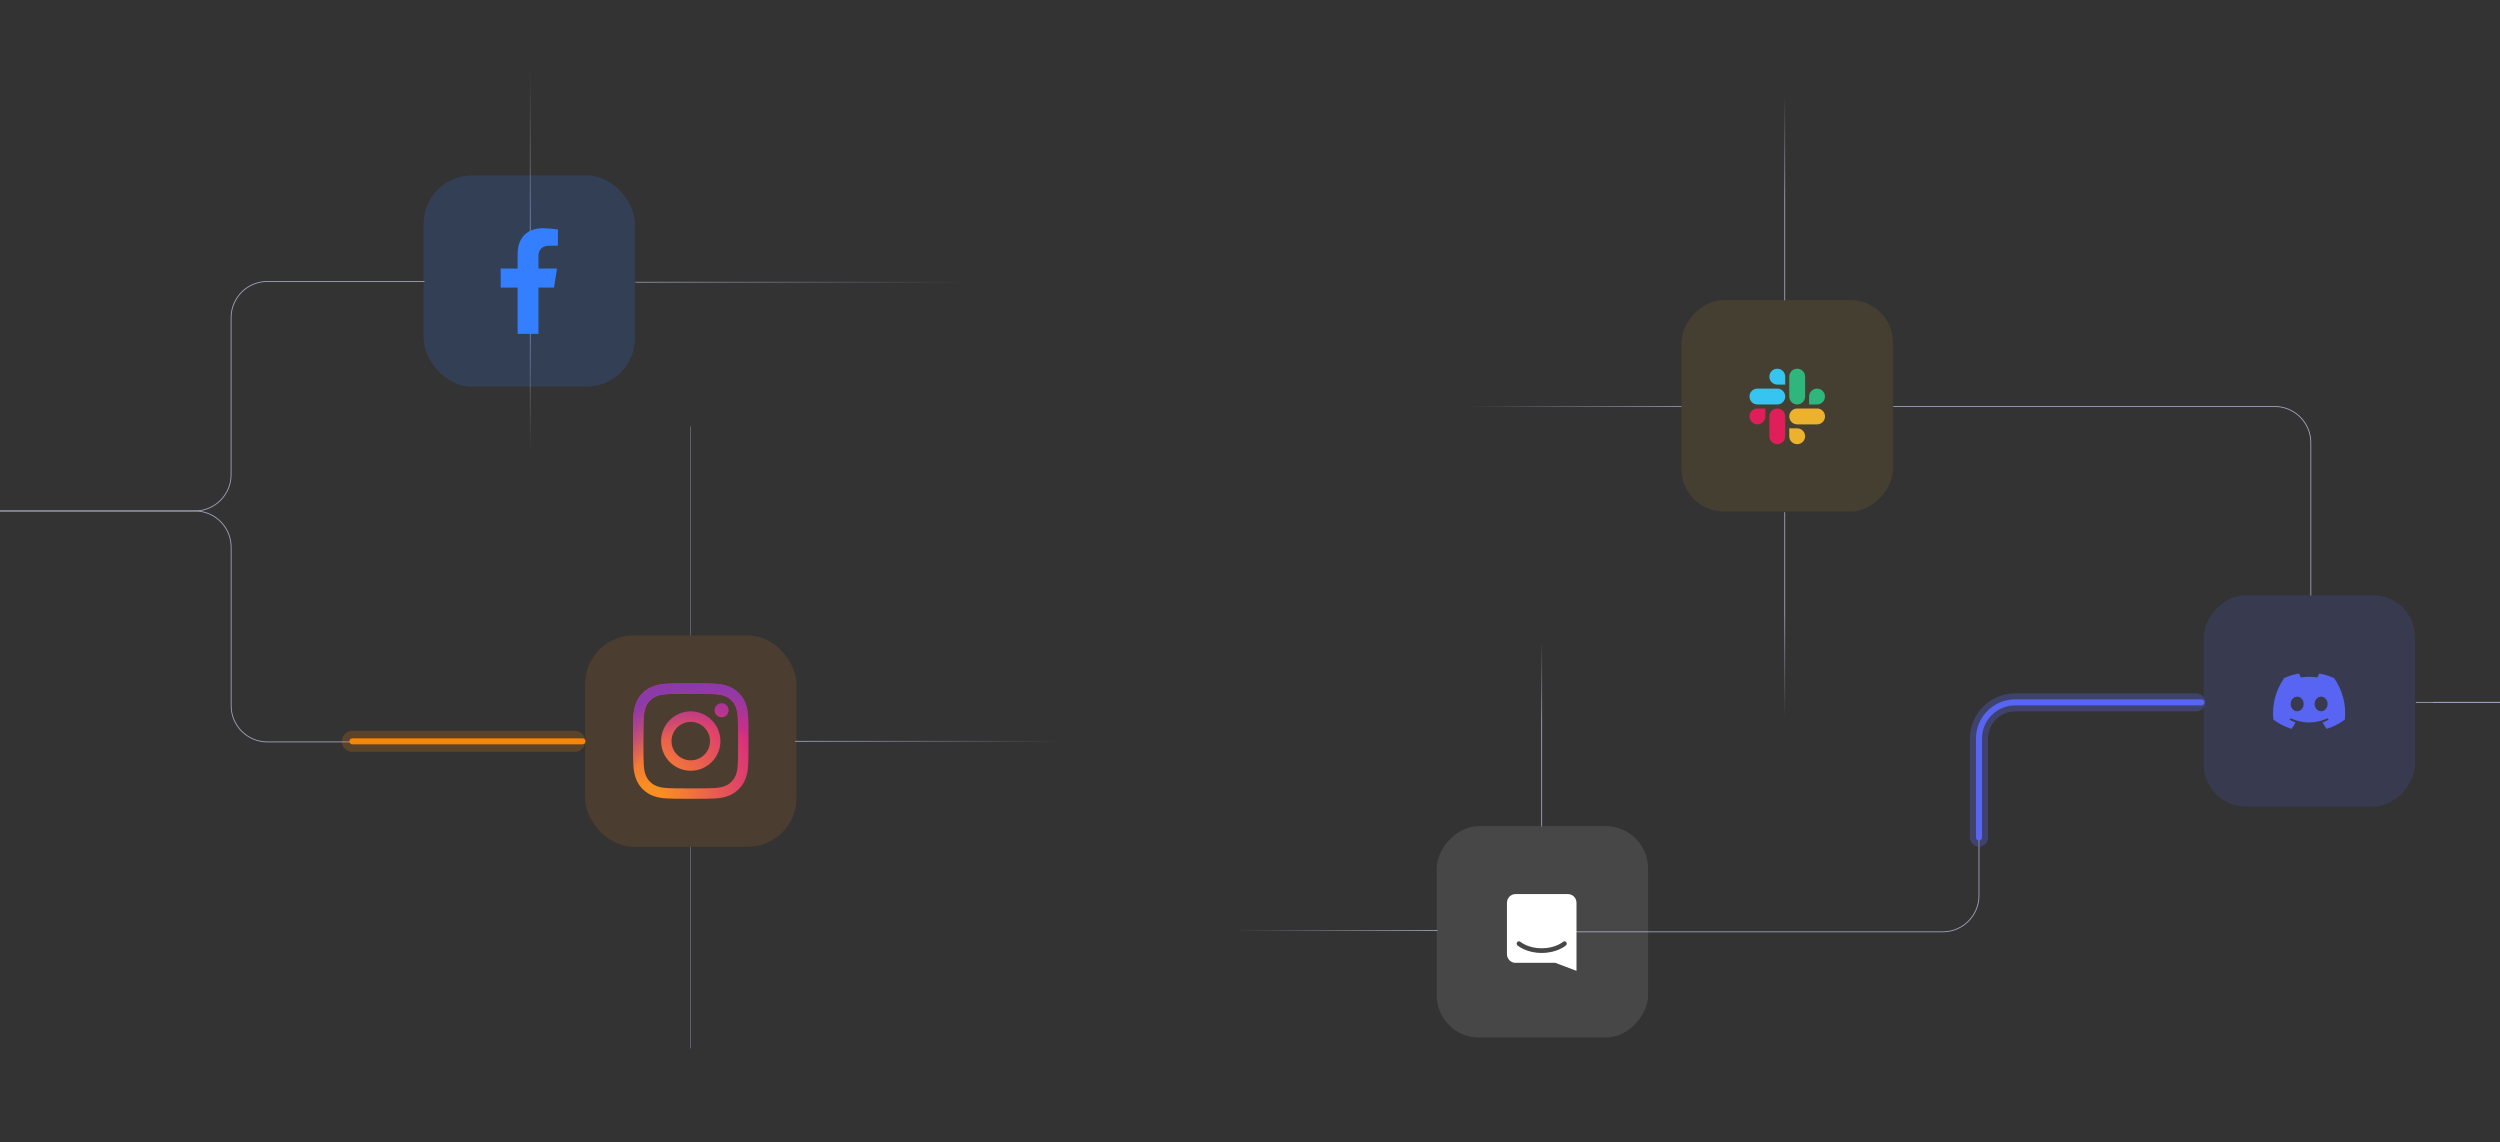 <svg width="1440" height="658" viewBox="0 0 1440 658" fill="none" xmlns="http://www.w3.org/2000/svg">
<rect x="0" y="0" width="1440" height="658" fill="#333333" stroke="none"/>
<g clip-path="url(#clip0_5450_2431)">
<path d="M-4.13 294.304H112.243C123.769 294.304 133.112 284.961 133.112 273.435V183C133.112 171.474 142.456 162.13 153.982 162.13H244.5" stroke="#A0A3BD" stroke-width="0.5"/>
<path d="M-53 294.304H112.275C123.801 294.304 133.144 303.648 133.144 315.174V406.478C133.144 418.004 142.488 427.348 154.014 427.348H336" stroke="#A0A3BD" stroke-width="0.5"/>
<path d="M578.478 162.565H366" stroke="url(#paint0_linear_5450_2431)" stroke-width="0.5"/>
<path d="M305.435 284.739L305.435 39.522" stroke="url(#paint1_linear_5450_2431)" stroke-width="0.5"/>
<path d="M627 427L458 427" stroke="url(#paint2_linear_5450_2431)" stroke-width="0.5"/>
<path opacity="0.2" d="M331 427L203 427" stroke="#FA8507" stroke-width="12.174" stroke-linecap="round"/>
<path d="M335.5 427H203" stroke="#FA8507" stroke-width="3.478" stroke-linecap="round"/>
<g clip-path="url(#clip1_5450_2431)">
<rect x="244" y="101" width="121.74" height="121.74" rx="28" fill="#337FFF" fill-opacity="0.17"/>
<path d="M319.112 165.672L320.847 154.661H310.162V147.504C310.162 144.493 311.654 141.551 316.424 141.551H321.35V132.174C318.481 131.717 315.582 131.47 312.677 131.435C303.883 131.435 298.142 136.716 298.142 146.265V154.661H288.393V165.672H298.142V192.305H310.162V165.672H319.112Z" fill="#337FFF"/>
</g>
<rect x="337" y="366" width="121.74" height="121.74" rx="28" fill="#FA8F21" fill-opacity="0.12"/>
<path d="M386.787 426.87C386.787 420.751 391.749 415.789 397.872 415.789C403.995 415.789 408.96 420.751 408.96 426.87C408.96 432.989 403.995 437.951 397.872 437.951C391.749 437.951 386.787 432.989 386.787 426.87ZM380.794 426.87C380.794 436.297 388.44 443.938 397.872 443.938C407.305 443.938 414.951 436.297 414.951 426.87C414.951 417.443 407.305 409.802 397.872 409.802C388.44 409.802 380.794 417.443 380.794 426.87ZM411.636 409.125C411.635 409.914 411.869 410.685 412.307 411.341C412.746 411.997 413.369 412.509 414.098 412.811C414.827 413.113 415.63 413.192 416.404 413.039C417.178 412.885 417.889 412.506 418.448 411.948C419.006 411.39 419.387 410.68 419.541 409.906C419.695 409.132 419.617 408.33 419.315 407.601C419.013 406.872 418.502 406.249 417.846 405.811C417.189 405.372 416.418 405.138 415.628 405.138H415.627C414.569 405.138 413.554 405.558 412.806 406.306C412.057 407.053 411.637 408.067 411.636 409.125ZM384.435 453.926C381.193 453.779 379.43 453.239 378.259 452.783C376.706 452.179 375.598 451.459 374.433 450.296C373.268 449.134 372.547 448.028 371.945 446.476C371.489 445.306 370.949 443.544 370.801 440.303C370.64 436.799 370.608 435.747 370.608 426.87C370.608 417.993 370.643 416.944 370.801 413.437C370.949 410.196 371.493 408.438 371.945 407.264C372.55 405.712 373.27 404.605 374.433 403.441C375.596 402.277 376.703 401.556 378.259 400.955C379.43 400.498 381.193 399.959 384.435 399.811C387.941 399.65 388.994 399.618 397.872 399.618C406.75 399.618 407.804 399.653 411.313 399.811C414.556 399.959 416.315 400.503 417.49 400.955C419.042 401.556 420.15 402.278 421.315 403.441C422.48 404.604 423.199 405.712 423.803 407.264C424.26 408.434 424.8 410.196 424.947 413.437C425.109 416.944 425.141 417.993 425.141 426.87C425.141 435.747 425.109 436.796 424.947 440.303C424.8 443.544 424.257 445.305 423.803 446.476C423.199 448.028 422.479 449.135 421.315 450.296C420.152 451.458 419.042 452.179 417.49 452.783C416.319 453.239 414.556 453.779 411.313 453.926C407.807 454.087 406.754 454.12 397.872 454.12C388.99 454.12 387.94 454.087 384.435 453.926ZM384.16 393.831C380.619 393.992 378.2 394.553 376.087 395.375C373.899 396.224 372.046 397.362 370.195 399.209C368.344 401.056 367.208 402.911 366.359 405.097C365.537 407.21 364.975 409.627 364.814 413.166C364.65 416.71 364.612 417.843 364.612 426.87C364.612 435.897 364.65 437.03 364.814 440.574C364.975 444.113 365.537 446.529 366.359 448.642C367.208 450.828 368.344 452.684 370.195 454.53C372.046 456.377 373.899 457.513 376.087 458.364C378.204 459.186 380.619 459.747 384.16 459.908C387.708 460.069 388.84 460.11 397.872 460.11C406.905 460.11 408.038 460.072 411.585 459.908C415.126 459.747 417.543 459.186 419.658 458.364C421.845 457.513 423.698 456.377 425.549 454.53C427.401 452.683 428.534 450.828 429.386 448.642C430.208 446.529 430.772 444.112 430.931 440.574C431.092 437.027 431.129 435.897 431.129 426.87C431.129 417.843 431.092 416.71 430.931 413.166C430.769 409.627 430.208 407.209 429.386 405.097C428.534 402.912 427.398 401.059 425.549 399.209C423.701 397.359 421.845 396.224 419.66 395.375C417.543 394.553 415.125 393.99 411.587 393.831C408.041 393.67 406.907 393.63 397.875 393.63C388.843 393.63 387.708 393.667 384.16 393.831Z" fill="url(#paint3_radial_5450_2431)"/>
<path d="M386.787 426.87C386.787 420.751 391.749 415.789 397.872 415.789C403.995 415.789 408.96 420.751 408.96 426.87C408.96 432.989 403.995 437.951 397.872 437.951C391.749 437.951 386.787 432.989 386.787 426.87ZM380.794 426.87C380.794 436.297 388.44 443.938 397.872 443.938C407.305 443.938 414.951 436.297 414.951 426.87C414.951 417.443 407.305 409.802 397.872 409.802C388.44 409.802 380.794 417.443 380.794 426.87ZM411.636 409.125C411.635 409.914 411.869 410.685 412.307 411.341C412.746 411.997 413.369 412.509 414.098 412.811C414.827 413.113 415.63 413.192 416.404 413.039C417.178 412.885 417.889 412.506 418.448 411.948C419.006 411.39 419.387 410.68 419.541 409.906C419.695 409.132 419.617 408.33 419.315 407.601C419.013 406.872 418.502 406.249 417.846 405.811C417.189 405.372 416.418 405.138 415.628 405.138H415.627C414.569 405.138 413.554 405.558 412.806 406.306C412.057 407.053 411.637 408.067 411.636 409.125ZM384.435 453.926C381.193 453.779 379.43 453.239 378.259 452.783C376.706 452.179 375.598 451.459 374.433 450.296C373.268 449.134 372.547 448.028 371.945 446.476C371.489 445.306 370.949 443.544 370.801 440.303C370.64 436.799 370.608 435.747 370.608 426.87C370.608 417.993 370.643 416.944 370.801 413.437C370.949 410.196 371.493 408.438 371.945 407.264C372.55 405.712 373.27 404.605 374.433 403.441C375.596 402.277 376.703 401.556 378.259 400.955C379.43 400.498 381.193 399.959 384.435 399.811C387.941 399.65 388.994 399.618 397.872 399.618C406.75 399.618 407.804 399.653 411.313 399.811C414.556 399.959 416.315 400.503 417.49 400.955C419.042 401.556 420.15 402.278 421.315 403.441C422.48 404.604 423.199 405.712 423.803 407.264C424.26 408.434 424.8 410.196 424.947 413.437C425.109 416.944 425.141 417.993 425.141 426.87C425.141 435.747 425.109 436.796 424.947 440.303C424.8 443.544 424.257 445.305 423.803 446.476C423.199 448.028 422.479 449.135 421.315 450.296C420.152 451.458 419.042 452.179 417.49 452.783C416.319 453.239 414.556 453.779 411.313 453.926C407.807 454.087 406.754 454.12 397.872 454.12C388.99 454.12 387.94 454.087 384.435 453.926ZM384.16 393.831C380.619 393.992 378.2 394.553 376.087 395.375C373.899 396.224 372.046 397.362 370.195 399.209C368.344 401.056 367.208 402.911 366.359 405.097C365.537 407.21 364.975 409.627 364.814 413.166C364.65 416.71 364.612 417.843 364.612 426.87C364.612 435.897 364.65 437.03 364.814 440.574C364.975 444.113 365.537 446.529 366.359 448.642C367.208 450.828 368.344 452.684 370.195 454.53C372.046 456.377 373.899 457.513 376.087 458.364C378.204 459.186 380.619 459.747 384.16 459.908C387.708 460.069 388.84 460.11 397.872 460.11C406.905 460.11 408.038 460.072 411.585 459.908C415.126 459.747 417.543 459.186 419.658 458.364C421.845 457.513 423.698 456.377 425.549 454.53C427.401 452.683 428.534 450.828 429.386 448.642C430.208 446.529 430.772 444.112 430.931 440.574C431.092 437.027 431.129 435.897 431.129 426.87C431.129 417.843 431.092 416.71 430.931 413.166C430.769 409.627 430.208 407.209 429.386 405.097C428.534 402.912 427.398 401.059 425.549 399.209C423.701 397.359 421.845 396.224 419.66 395.375C417.543 394.553 415.125 393.99 411.587 393.831C408.041 393.67 406.907 393.63 397.875 393.63C388.843 393.63 387.708 393.667 384.16 393.831Z" fill="url(#paint4_radial_5450_2431)"/>
<path fill-rule="evenodd" clip-rule="evenodd" d="M397.859 366L397.859 245.609H397.359L397.359 366H397.859ZM397.859 487.74H397.359L397.359 603.87H397.859L397.859 487.74Z" fill="url(#paint5_linear_5450_2431)"/>
<path d="M1391.5 404.565H1495.24C1506.77 404.565 1516.11 413.909 1516.11 425.435V515.87C1516.11 527.396 1525.46 536.739 1536.98 536.739H1688" stroke="#A0A3BD" stroke-width="0.5"/>
<path d="M1268.5 404.565H1160.76C1149.23 404.565 1139.89 413.909 1139.89 425.435V515.87C1139.89 527.396 1130.54 536.739 1119.02 536.739H875.391" stroke="#A0A3BD" stroke-width="0.5"/>
<path d="M1401.48 404.565H1495.27C1506.8 404.565 1516.14 395.222 1516.14 383.696V292.391C1516.14 280.865 1525.49 271.522 1537.01 271.522H1737.13" stroke="#A0A3BD" stroke-width="0.5"/>
<path d="M1331.04 343V255C1331.04 243.474 1321.7 234.13 1310.17 234.13H1090.5" stroke="#A0A3BD" stroke-width="0.5"/>
<path d="M698 536H828" stroke="url(#paint6_linear_5450_2431)" stroke-width="0.5"/>
<path d="M888 358L888 476" stroke="url(#paint7_linear_5450_2431)" stroke-width="0.5"/>
<path d="M1028 295L1028 413" stroke="url(#paint8_linear_5450_2431)" stroke-width="0.5"/>
<path d="M1028 173L1028 55" stroke="url(#paint9_linear_5450_2431)" stroke-width="0.5"/>
<path d="M832 234.13L968.522 234.13" stroke="url(#paint10_linear_5450_2431)" stroke-width="0.435"/>
<path d="M1268 404.565H1160.76C1149.23 404.565 1139.89 413.909 1139.89 425.435V482.391" stroke="#5865F2" stroke-width="3.478" stroke-linecap="round"/>
<path opacity="0.3" d="M1265 404.565H1160.76C1149.23 404.565 1139.89 413.909 1139.89 425.435V482.391" stroke="#5865F2" stroke-width="10.435" stroke-linecap="round"/>
<g clip-path="url(#clip2_5450_2431)">
<rect opacity="0.1" x="820.609" y="469.294" width="135.652" height="135.652" fill="white"/>
<path d="M908.06 559.205C908.06 559.205 901.317 556.643 895.861 554.59H872.918C870.201 554.59 868 552.335 868 549.554V520.035C868 517.255 870.201 515 872.918 515H903.14C905.856 515 908.059 517.255 908.059 520.035V545.459L908.06 545.458V559.205ZM902.139 542.653C901.668 542.09 900.839 542.026 900.29 542.507C900.248 542.544 895.977 546.213 888.027 546.213C880.179 546.213 875.842 542.57 875.764 542.504C875.214 542.025 874.389 542.092 873.918 542.653C873.446 543.216 873.511 544.063 874.061 544.547C874.265 544.724 879.123 548.898 888.027 548.898C896.936 548.898 901.795 544.724 901.996 544.547C902.546 544.063 902.611 543.216 902.139 542.653Z" fill="white"/>
</g>
<g clip-path="url(#clip3_5450_2431)">
<rect opacity="0.1" x="961.609" y="166.294" width="135.652" height="135.652" fill="#ECB22E"/>
<path d="M1016.87 239.867C1016.87 242.394 1014.83 244.436 1012.3 244.436C1009.77 244.436 1007.73 242.394 1007.73 239.867C1007.73 237.34 1009.77 235.297 1012.3 235.297H1016.87V239.867ZM1019.16 239.867C1019.16 237.34 1021.2 235.297 1023.73 235.297C1026.25 235.297 1028.29 237.34 1028.29 239.867V251.29C1028.29 253.817 1026.25 255.859 1023.73 255.859C1021.2 255.859 1019.16 253.817 1019.16 251.29V239.867Z" fill="#E01E5A"/>
<path d="M1023.72 221.52C1021.2 221.52 1019.15 219.477 1019.15 216.951C1019.15 214.424 1021.2 212.381 1023.72 212.381C1026.25 212.381 1028.29 214.424 1028.29 216.951V221.52H1023.72ZM1023.72 223.839C1026.25 223.839 1028.29 225.881 1028.29 228.408C1028.29 230.935 1026.25 232.978 1023.72 232.978H1012.26C1009.74 232.978 1007.7 230.935 1007.7 228.408C1007.7 225.881 1009.74 223.839 1012.26 223.839H1023.72Z" fill="#36C5F0"/>
<path d="M1042.04 228.408C1042.04 225.881 1044.08 223.839 1046.61 223.839C1049.13 223.839 1051.18 225.881 1051.18 228.408C1051.18 230.935 1049.13 232.978 1046.61 232.978H1042.04V228.408ZM1039.75 228.408C1039.75 230.935 1037.71 232.978 1035.18 232.978C1032.66 232.978 1030.61 230.935 1030.61 228.408V216.951C1030.61 214.424 1032.66 212.381 1035.18 212.381C1037.71 212.381 1039.75 214.424 1039.75 216.951V228.408Z" fill="#2EB67D"/>
<path d="M1035.18 246.721C1037.71 246.721 1039.75 248.763 1039.75 251.29C1039.75 253.817 1037.71 255.859 1035.18 255.859C1032.66 255.859 1030.61 253.817 1030.61 251.29V246.721H1035.18ZM1035.18 244.436C1032.66 244.436 1030.61 242.394 1030.61 239.867C1030.61 237.34 1032.66 235.297 1035.18 235.297H1046.64C1049.17 235.297 1051.21 237.34 1051.21 239.867C1051.21 242.394 1049.17 244.436 1046.64 244.436H1035.18Z" fill="#ECB22E"/>
</g>
<g clip-path="url(#clip4_5450_2431)">
<rect opacity="0.15" x="1266.7" y="340.599" width="126.957" height="126.957" fill="#5865F2"/>
<path d="M1344.5 390.652C1349.19 397.593 1351.51 405.422 1350.64 414.434C1350.64 414.472 1350.62 414.507 1350.59 414.53C1347.03 417.155 1343.59 418.748 1340.2 419.804C1340.17 419.813 1340.14 419.812 1340.12 419.803C1340.09 419.794 1340.07 419.777 1340.05 419.755C1339.27 418.657 1338.56 417.5 1337.93 416.285C1337.9 416.213 1337.93 416.127 1338 416.099C1339.13 415.67 1340.21 415.156 1341.24 414.547C1341.33 414.499 1341.33 414.381 1341.26 414.325C1341.04 414.161 1340.82 413.988 1340.61 413.816C1340.57 413.784 1340.52 413.778 1340.48 413.799C1333.76 416.921 1326.4 416.921 1319.6 413.799C1319.55 413.779 1319.5 413.786 1319.46 413.818C1319.26 413.99 1319.04 414.161 1318.82 414.325C1318.75 414.381 1318.75 414.499 1318.83 414.547C1319.87 415.144 1320.94 415.67 1322.07 416.101C1322.15 416.129 1322.18 416.213 1322.15 416.285C1321.54 417.501 1320.82 418.659 1320.02 419.756C1319.99 419.801 1319.93 419.821 1319.88 419.804C1316.5 418.748 1313.06 417.155 1309.51 414.53C1309.48 414.507 1309.46 414.471 1309.45 414.432C1308.73 406.637 1310.2 398.743 1315.59 390.651C1315.6 390.629 1315.62 390.613 1315.64 390.603C1318.29 389.379 1321.13 388.479 1324.1 387.965C1324.15 387.957 1324.21 387.982 1324.24 388.03C1324.6 388.683 1325.02 389.52 1325.3 390.205C1328.43 389.724 1331.61 389.724 1334.8 390.205C1335.09 389.535 1335.49 388.683 1335.85 388.03C1335.87 388.006 1335.89 387.987 1335.91 387.975C1335.94 387.963 1335.96 387.96 1335.99 387.965C1338.96 388.481 1341.8 389.381 1344.45 390.603C1344.47 390.613 1344.49 390.629 1344.5 390.652ZM1326.89 405.475C1326.93 403.17 1325.26 401.263 1323.16 401.263C1321.08 401.263 1319.43 403.154 1319.43 405.475C1319.43 407.796 1321.12 409.686 1323.16 409.686C1325.24 409.686 1326.89 407.796 1326.89 405.475ZM1340.7 405.475C1340.73 403.17 1339.06 401.263 1336.96 401.263C1334.89 401.263 1333.23 403.154 1333.23 405.475C1333.23 407.796 1334.92 409.686 1336.96 409.686C1339.06 409.686 1340.7 407.796 1340.7 405.475Z" fill="#5865F2"/>
</g>
</g>
<defs>
<linearGradient id="paint0_linear_5450_2431" x1="338.044" y1="162.565" x2="578.478" y2="162.565" gradientUnits="userSpaceOnUse">
<stop stop-color="#A0A3BD"/>
<stop offset="0.905" stop-color="#A0A3BD" stop-opacity="0"/>
</linearGradient>
<linearGradient id="paint1_linear_5450_2431" x1="305.435" y1="39.522" x2="305.435" y2="284.739" gradientUnits="userSpaceOnUse">
<stop stop-color="#A0A3BD" stop-opacity="0"/>
<stop offset="0.505" stop-color="#A0A3BD"/>
<stop offset="0.905" stop-color="#A0A3BD" stop-opacity="0"/>
</linearGradient>
<linearGradient id="paint2_linear_5450_2431" x1="458" y1="427" x2="627" y2="427" gradientUnits="userSpaceOnUse">
<stop stop-color="#A0A3BD"/>
<stop offset="0.905" stop-color="#A0A3BD" stop-opacity="0"/>
</linearGradient>
<radialGradient id="paint3_radial_5450_2431" cx="0" cy="0" r="1" gradientUnits="userSpaceOnUse" gradientTransform="translate(373.45 460.424) scale(86.836 86.784)">
<stop offset="0.09" stop-color="#FA8F21"/>
<stop offset="0.78" stop-color="#D82D7E"/>
</radialGradient>
<radialGradient id="paint4_radial_5450_2431" cx="0" cy="0" r="1" gradientUnits="userSpaceOnUse" gradientTransform="translate(404.954 463.402) scale(68.439 68.397)">
<stop offset="0.64" stop-color="#8C3AAA" stop-opacity="0"/>
<stop offset="1" stop-color="#8C3AAA"/>
</radialGradient>
<linearGradient id="paint5_linear_5450_2431" x1="397.859" y1="245.609" x2="397.359" y2="245.609" gradientUnits="userSpaceOnUse">
<stop stop-color="#A0A3BD" stop-opacity="0"/>
<stop offset="0.505" stop-color="#A0A3BD"/>
<stop offset="0.905" stop-color="#A0A3BD" stop-opacity="0"/>
</linearGradient>
<linearGradient id="paint6_linear_5450_2431" x1="828" y1="536" x2="698" y2="536" gradientUnits="userSpaceOnUse">
<stop stop-color="#A0A3BD"/>
<stop offset="0.905" stop-color="#A0A3BD" stop-opacity="0"/>
</linearGradient>
<linearGradient id="paint7_linear_5450_2431" x1="888" y1="476" x2="888" y2="358" gradientUnits="userSpaceOnUse">
<stop stop-color="#A0A3BD"/>
<stop offset="0.505" stop-color="#A0A3BD"/>
<stop offset="0.905" stop-color="#A0A3BD" stop-opacity="0"/>
</linearGradient>
<linearGradient id="paint8_linear_5450_2431" x1="1028" y1="413" x2="1028" y2="295" gradientUnits="userSpaceOnUse">
<stop stop-color="#A0A3BD" stop-opacity="0"/>
<stop offset="0.505" stop-color="#A0A3BD"/>
<stop offset="0.905" stop-color="#A0A3BD"/>
</linearGradient>
<linearGradient id="paint9_linear_5450_2431" x1="1028" y1="55" x2="1028" y2="173" gradientUnits="userSpaceOnUse">
<stop stop-color="#A0A3BD" stop-opacity="0"/>
<stop offset="0.505" stop-color="#A0A3BD"/>
<stop offset="0.905" stop-color="#A0A3BD"/>
</linearGradient>
<linearGradient id="paint10_linear_5450_2431" x1="968.522" y1="234.13" x2="832" y2="234.13" gradientUnits="userSpaceOnUse">
<stop stop-color="#A0A3BD"/>
<stop offset="0.905" stop-color="#A0A3BD" stop-opacity="0"/>
</linearGradient>
<clipPath id="clip0_5450_2431">
<rect width="1440" height="701" fill="white"/>
</clipPath>
<clipPath id="clip1_5450_2431">
<rect x="244" y="101" width="121.74" height="121.74" rx="28" fill="white"/>
</clipPath>
<clipPath id="clip2_5450_2431">
<rect width="121.739" height="121.739" rx="24.348" transform="matrix(1 0 0 -1 827.565 597.609)" fill="white"/>
</clipPath>
<clipPath id="clip3_5450_2431">
<rect width="121.739" height="121.739" rx="24.348" transform="matrix(1 0 0 -1 968.565 294.609)" fill="white"/>
</clipPath>
<clipPath id="clip4_5450_2431">
<rect width="121.739" height="121.739" rx="24.348" transform="matrix(1 0 0 -1 1269.3 464.565)" fill="white"/>
</clipPath>
</defs>
</svg>
